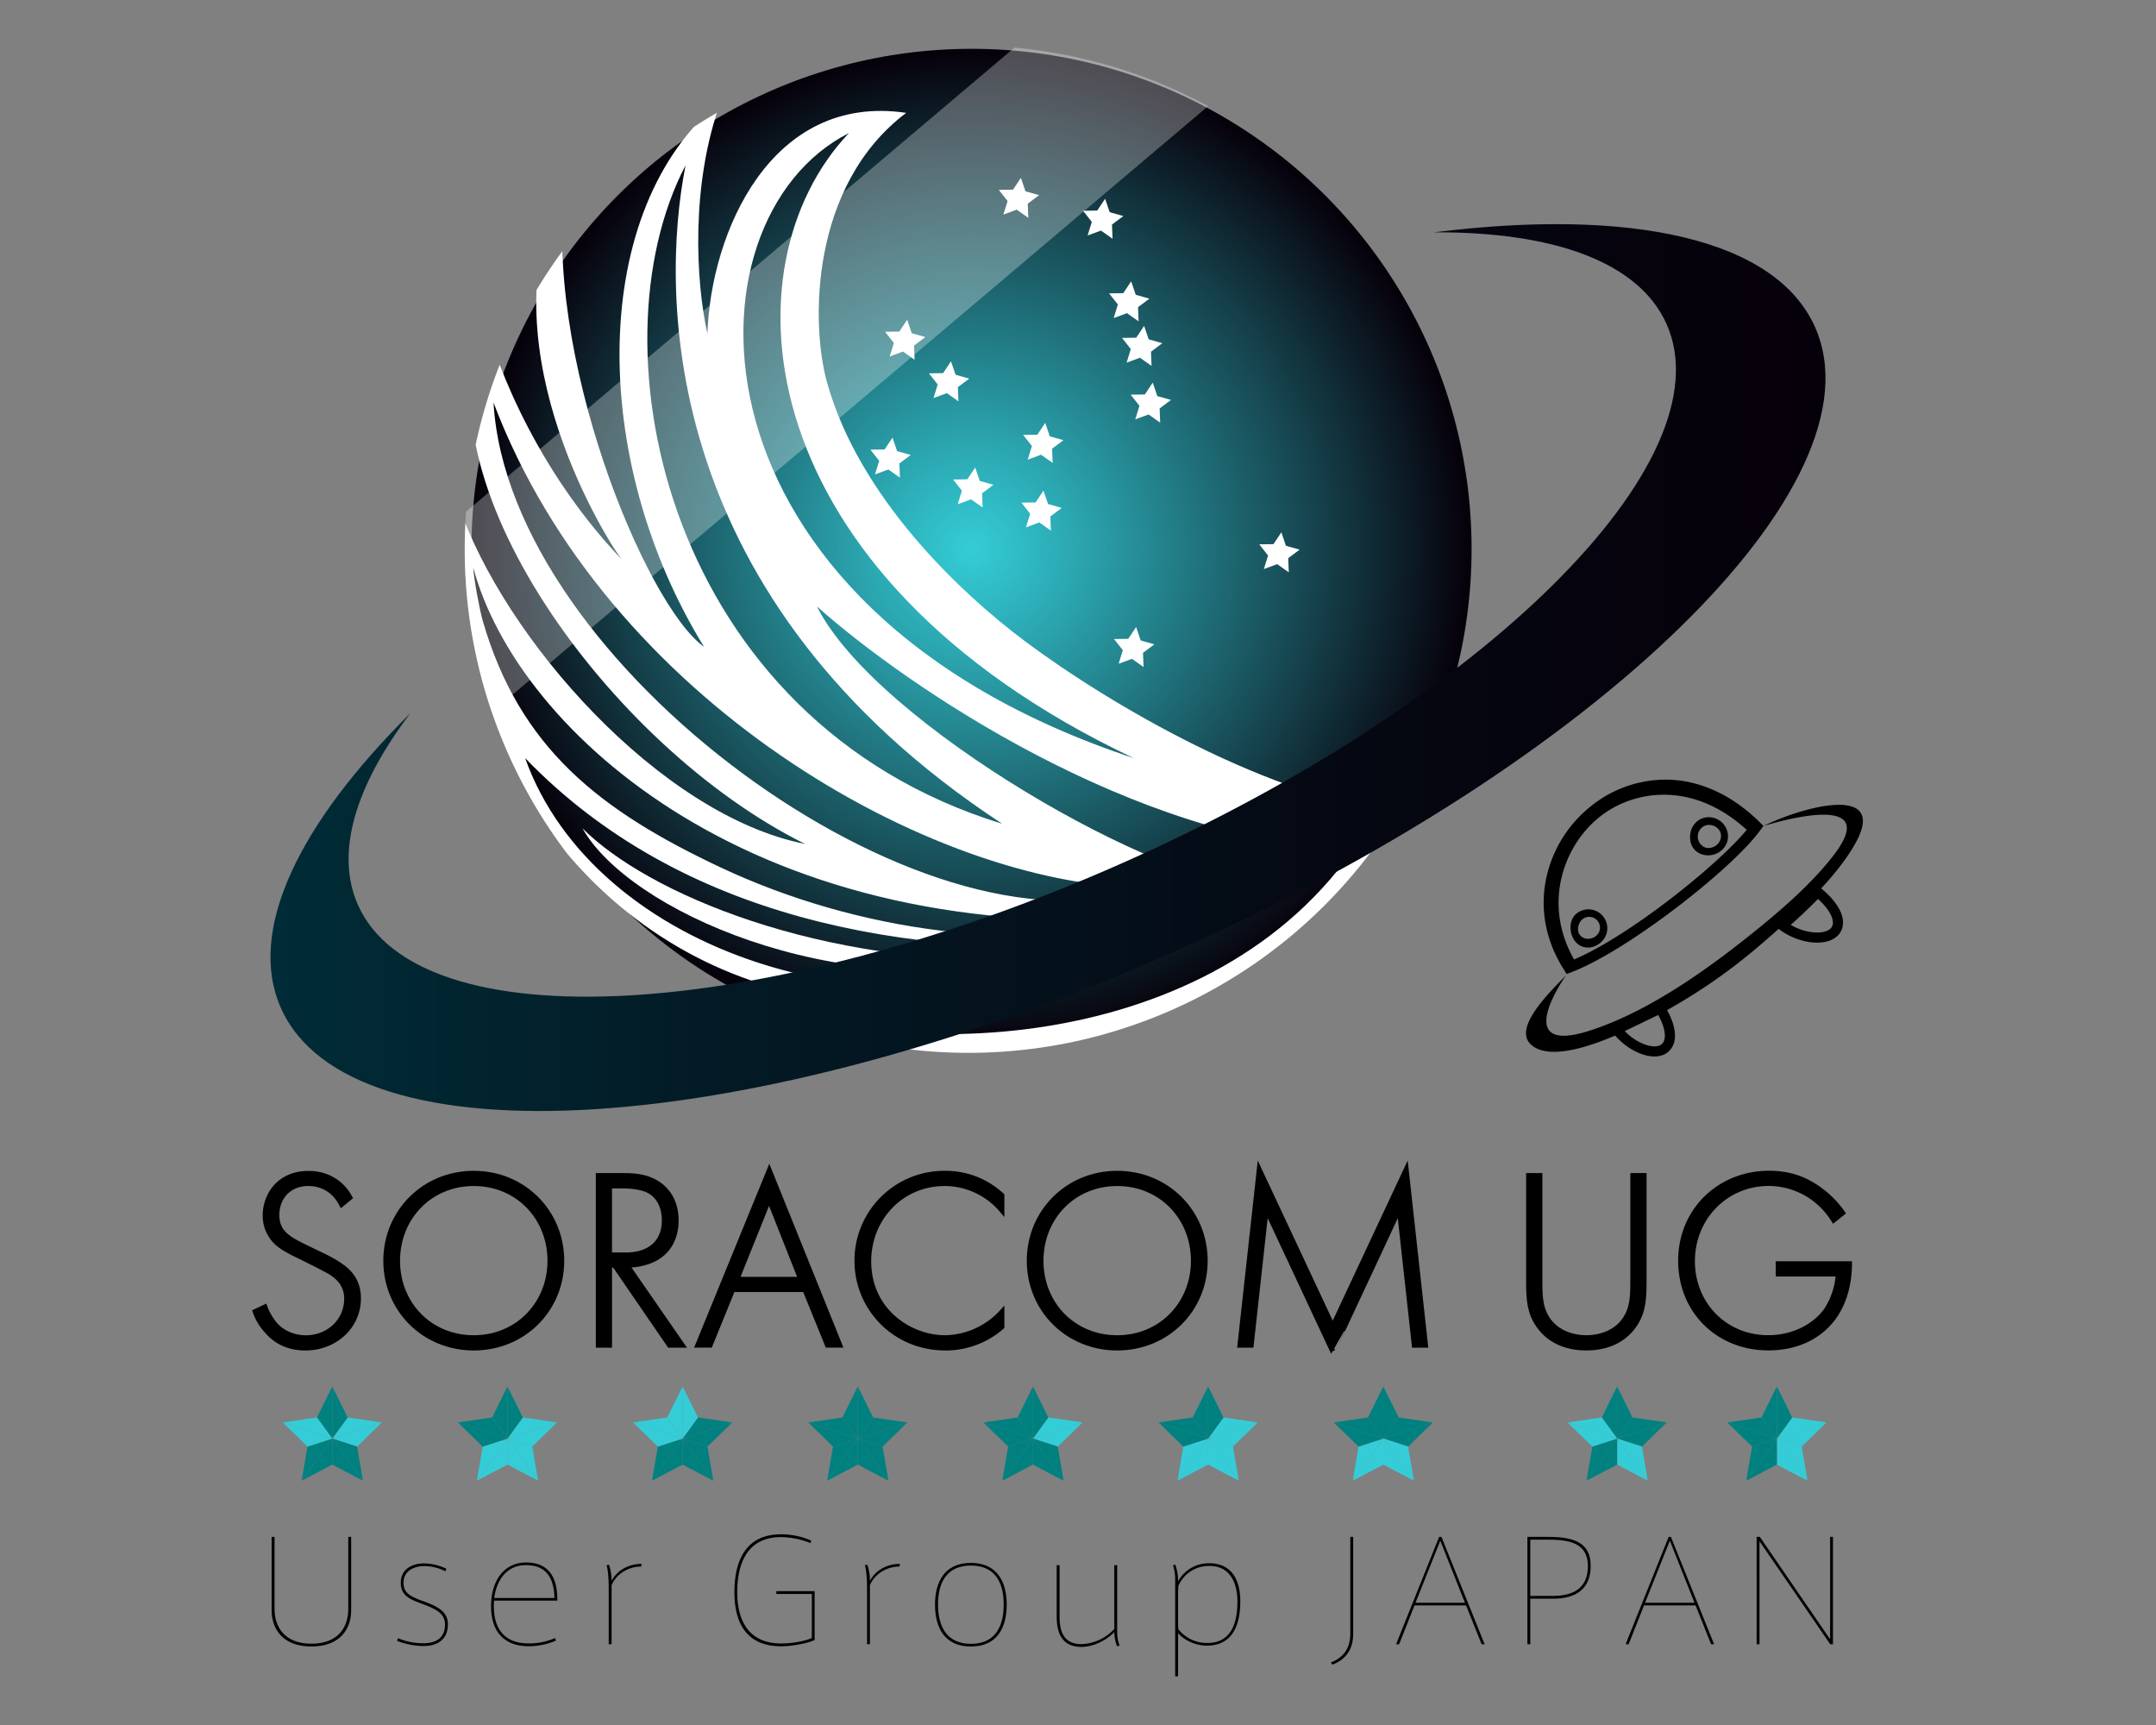 <svg xmlns="http://www.w3.org/2000/svg" xmlns:xlink="http://www.w3.org/1999/xlink" viewBox="0 0 1280 1024"><rect x="0" y="0" width="1280" height="1024" fill="#808080" stroke="none"/><defs><style>.cls-1,.cls-8{fill:none;}.cls-2{isolation:isolate;}.cls-3{fill:url(#名称未設定グラデーション_9);}.cls-4{clip-path:url(#clip-path);}.cls-5,.cls-6{fill:#fff;}.cls-6{opacity:0.3;mix-blend-mode:overlay;}.cls-7{fill:url(#名称未設定グラデーション_7);}.cls-11,.cls-8{stroke:#000;}.cls-8{stroke-linecap:round;stroke-linejoin:round;stroke-width:6px;}.cls-9{fill:#34cdd7;}.cls-10{fill:#018080;}.cls-11{stroke-miterlimit:10;stroke-width:3px;}</style><radialGradient id="名称未設定グラデーション_9" cx="576.78" cy="325.87" r="296.89" gradientUnits="userSpaceOnUse"><stop offset="0" stop-color="#34cdd7"/><stop offset="0.21" stop-color="#2ba6b0"/><stop offset="0.68" stop-color="#16454f"/><stop offset="1" stop-color="#06000a"/></radialGradient><clipPath id="clip-path"><ellipse id="天球" class="cls-1" cx="574.95" cy="326" rx="299.05" ry="299"/></clipPath><linearGradient id="名称未設定グラデーション_7" x1="160.57" y1="396.29" x2="1083.78" y2="396.29" gradientUnits="userSpaceOnUse"><stop offset="0" stop-color="#002c37"/><stop offset="0.31" stop-color="#031924"/><stop offset="0.72" stop-color="#050711"/><stop offset="1" stop-color="#06000a"/></linearGradient></defs><title>base</title><g class="cls-2"><g id="天球-2" data-name="天球"><circle id="天球-3" data-name="天球" class="cls-3" cx="576.78" cy="325.87" r="296.89"/><g class="cls-4"><g id="Wing"><path class="cls-5" d="M609,381c-39.1-29.14-99.07-86-118-154-9.75-35-10-117,47-160-80.29-11.9-116,71-118,131-7-31-10-89,8-138-78,63-79,212-10,324-35-25-97-176-82-278-50,93,21,210,33,226-57-60-77.76-128.76-81-142-42,92,73,253,190,311-86-17-179-122-206-201.8C260.39,429.45,339.6,558.32,470,589c0,0-11,1-28-2,47,53,300,101,393-104C754.72,474.9,658.24,417.7,609,381ZM504,79c-75,79-61,262,169,371C401,360,403,130,504,79ZM407,98.18C391.79,175.45,392,356,595,489,396,428,350,207,407,98.18ZM293,239c67,177,260,286,385,288C550,574,302,395,293,239Zm-6.45,129.35c-1.61-5.57-5.31-24.78-5.55-31.35,26,97.51,169,228,414,207-86,24-187.56,8.34-267-29C356.09,481.2,308.42,444.08,286.55,368.35ZM311.75,450C404,545.7,538.69,569,666,561,525,623,352.78,565.06,311.75,450ZM459.07,594.74C524.66,598.2,615.45,604.68,676,572c34.33-18.53,50-25,72-46-55.75,1.75-228-96-263-166,54,48,188,139,318,145C713,632,520.54,626.43,459.07,594.74Z"/><path class="cls-5" d="M486.33,355.71h0Z"/><path class="cls-5" d="M614,570c-120,25-241-30-268.19-78.28C384,530,486,574,614,570Z"/></g><rect id="クリア" class="cls-6" x="415.4" y="-91.27" width="100.77" height="602" transform="translate(325.09 -281.34) rotate(49.77)"/></g><g id="おおぐま座"><polygon class="cls-5" points="519.49 281.61 521.98 273.56 516.76 266.93 525.19 266.82 529.88 259.8 532.59 267.79 540.71 270.08 533.96 275.13 534.29 283.56 527.4 278.69 519.49 281.61"/><polygon class="cls-5" points="568.58 299.33 571.07 291.27 565.85 284.65 574.28 284.53 578.97 277.52 581.68 285.5 589.8 287.79 583.05 292.84 583.38 301.27 576.49 296.41 568.58 299.33"/><polygon class="cls-5" points="609.11 313.05 611.6 304.99 606.38 298.37 614.81 298.25 619.5 291.24 622.22 299.22 630.33 301.51 623.58 306.56 623.91 314.99 617.02 310.12 609.11 313.05"/><polygon class="cls-5" points="610.15 272.85 612.64 264.8 607.42 258.17 615.85 258.06 620.54 251.04 623.26 259.03 631.37 261.31 624.62 266.37 624.95 274.8 618.06 269.93 610.15 272.85"/><polygon class="cls-5" points="554.21 236.3 556.71 228.24 551.49 221.62 559.92 221.5 564.6 214.49 567.32 222.47 575.44 224.76 568.68 229.81 569.02 238.24 562.13 233.38 554.21 236.3"/><polygon class="cls-5" points="528.19 211.62 530.68 203.57 525.46 196.94 533.89 196.83 538.58 189.81 541.29 197.8 549.41 200.09 542.66 205.14 542.99 213.56 536.1 208.7 528.19 211.62"/><polygon class="cls-5" points="664.12 394.02 666.61 385.96 661.39 379.34 669.82 379.22 674.5 372.21 677.22 380.19 685.34 382.48 678.59 387.53 678.92 395.96 672.03 391.1 664.12 394.02"/><polygon class="cls-5" points="750.34 337.81 752.84 329.76 747.61 323.13 756.05 323.02 760.73 316 763.45 323.99 771.57 326.28 764.81 331.33 765.14 339.75 758.25 334.89 750.34 337.81"/><polygon class="cls-5" points="673.99 248.95 676.48 240.9 671.26 234.28 679.69 234.16 684.37 227.14 687.09 235.13 695.21 237.42 688.46 242.47 688.79 250.9 681.9 246.03 673.99 248.95"/><polygon class="cls-5" points="668.86 215.27 671.35 207.21 666.13 200.59 674.56 200.47 679.25 193.46 681.97 201.44 690.08 203.73 683.33 208.78 683.66 217.21 676.77 212.35 668.86 215.27"/><polygon class="cls-5" points="661.17 188.82 663.67 180.77 658.44 174.15 666.88 174.03 671.56 167.01 674.28 175 682.4 177.29 675.64 182.34 675.98 190.77 669.09 185.9 661.17 188.82"/><polygon class="cls-5" points="645.71 139.79 648.2 131.73 642.98 125.11 651.41 124.99 656.1 117.98 658.81 125.96 666.93 128.25 660.18 133.3 660.51 141.73 653.62 136.87 645.71 139.79"/><polygon class="cls-5" points="595.7 127.38 598.19 119.33 592.97 112.7 601.4 112.58 606.09 105.57 608.81 113.56 616.92 115.84 610.17 120.89 610.5 129.32 603.61 124.46 595.7 127.38"/></g></g><g id="輪"><path class="cls-7" d="M1077.6,194.23c-23.44-52.84-109.94-70.9-226.31-56.3,70.81-.42,121.74,17.48,138.16,54.5C1025.6,273.9,881,417.11,666.42,512.3S248.63,618.61,212.49,537.14c-13.75-31-1.34-70.92,31.13-113.74-66.39,65.83-97.17,129.17-76.87,174.94C208.09,691.52,445.5,676.59,697,565S1118.94,287.41,1077.6,194.23Z"/></g><g id="UFO"><g id="_グループ_" data-name="&lt;グループ&gt;"><path d="M1044.42,487.77l2.54,2.49-2.1,2.87c-11.64,15.84-44.2,43.37-74.12,63.19C956.9,565.49,943.64,573,933.25,577l-3.14,1.19-1.79-2.84c-10.58-16.8-14.18-35.39-10.4-53.73a74.62,74.62,0,0,1,26.32-42.82,70.57,70.57,0,0,1,47-15.94C1010.15,463.59,1028.52,472.21,1044.42,487.77Zm-7.39,4.86c-32.52-29.64-67.81-23.49-87.64-7.46-21.14,17.05-33.67,51.46-14.88,84.39C967.32,555.65,1019.73,513.58,1037,492.63Z"/></g><path d="M953.41,546.79a11.13,11.13,0,0,1-2.47,12.14c-5.56,5.46-13.77,4.59-17.13-2.26-2.21-4.5-1.93-10.82,1.86-14.1A11.21,11.21,0,0,1,953.41,546.79Zm-5,7.94a6.18,6.18,0,0,0,1.2-5.92,6.36,6.36,0,0,0-11-2.22,7.93,7.93,0,0,0-1.54,6.69C938.69,558.11,945.1,558.57,948.42,554.73Z"/><path d="M1025.73,494.47a10.86,10.86,0,0,1-1.67,8.06c-5.88,8.57-19.72,6.16-20.61-4.18a13.07,13.07,0,0,1,1.61-7.87C1010.48,481.62,1023.67,484.28,1025.73,494.47Zm-11.18,8.94c6.94-.53,9.7-8.42,4.54-12.27a7.73,7.73,0,0,0-6-1.29,7,7,0,0,0-1.29,13A5.39,5.39,0,0,0,1014.55,503.41Z"/><path d="M1047,490.32c26.29-7.9,66.83-15.14,41.38,17.67-12.11,15.61-28.49,30.16-44.48,43.15-28.43,23.1-65.06,49.73-101.15,61-34.44,10.75-26.94-12.59-13-33.23-9.31,9.8-32.35,31.58-20.41,41.55,11.15,9.3,36.45-.09,50-5.91,2-.87,23.24-11.11,25-12a335.11,335.11,0,0,0,60-41c2.31-2,4.65-4,7-6.05,5.53-4.82,11.14-9.78,16.6-14.91,12.66-11.88,24.49-24.6,32.51-38.08C1122.8,465,1071.83,478.1,1047,490.32Z"/><path class="cls-8" d="M1068,540.52q-4.82,4.51-9.73,8.86l.4.31c11.07,8.08,26.34,9.1,31,2.77,4.29-5.88-.87-15.12-10.52-22.89C1075.51,533.3,1071.78,537,1068,540.52Z"/><path class="cls-8" d="M971.06,604.6c-4,1.9-8,3.72-12,5.5.1.13.19.27.29.41,8.1,11.06,22.34,16.66,28.65,12,5.88-4.3,3.77-14.67-3.07-25C980.43,600,975.77,602.35,971.06,604.6Z"/></g><g id="タイトル"><g id="タイトル-2" data-name="タイトル"><path d="M184.77,977.4c-17.18,0-23.51-10.79-23.51-21.49V912.33H163v42.91c0,10,5.47,20.5,21.89,20.5s21.88-10.46,21.88-20.5V912.33h1.71v43.58c0,10.7-6.24,21.49-23.59,21.49Z"/><path d="M264.45,932.75a27.91,27.91,0,0,0-13-3.07c-4.1,0-11.88,1.91-11.88,9.88,0,6,3.76,8.13,11.88,11,8.47,3.07,14.45,6.23,14.45,13.61,0,9.8-7.1,12.95-14.45,12.95a44,44,0,0,1-15.73-3.07l.6-1.58a37.83,37.83,0,0,0,15.05,3c6.49,0,12.82-2.41,12.82-11.12,0-6.31-4.7-9-13.59-12.28-7.44-2.74-12.66-4.9-12.66-12.53,0-8.55,7.53-11.46,13.51-11.46A31,31,0,0,1,265,931.26Z"/><path d="M313.69,975.57a37.83,37.83,0,0,0,15.9-3.23l.43,1.57a40.34,40.34,0,0,1-16.42,3.32c-10.94,0-22.06-5.47-22.06-23.81,0-15.36,8-25.9,20.78-25.9,10.6,0,18.55,5.56,18.55,21.75v.91H293.34c-1.37,19.42,8.89,25.39,20.26,25.39Zm-1.63-46.47c-10,0-17,7.3-18.64,19.5h35.74c-.34-13.61-6.15-19.5-17-19.5Z"/><path d="M380.88,928.35l-.17,1.58c-6.75,0-14.28,3.57-17.61,11v35.1h-1.71V942.88c0-5.57-.43-11.21-1.28-13.7l1.45-.33a30.08,30.08,0,0,1,1.54,9.63C366.6,931.67,373.87,928.35,380.88,928.35Z"/><path d="M482,946.2H460.9v-1.66h22.74v29c-3.76,1.83-13,3.73-19.83,3.73-20.35,0-27.79-13.44-27.79-32.11,0-18.84,6.84-34.36,27.61-34.36a45,45,0,0,1,18,3.73l-.42,1.5a47.78,47.78,0,0,0-17.53-3.57c-21.37,0-26,17.76-26,32.7,0,14.52,5.13,30.45,26.16,30.45,6.5,0,14-1.41,18.13-3.23Z"/><path d="M534.25,928.35l-.17,1.58c-6.76,0-14.28,3.57-17.61,11v35.1h-1.71V942.88c0-5.57-.43-11.21-1.29-13.7l1.46-.33a30.08,30.08,0,0,1,1.54,9.63C520,931.67,527.24,928.35,534.25,928.35Z"/><path d="M597.68,952.58c0,13.37-5.47,24.82-21.28,24.82S555.11,966,555.11,952.5c0-13.28,5.55-24.73,21.29-24.73s21.28,11.45,21.28,24.73Zm-21.2,23.24c13.59,0,19.41-9.29,19.41-23.32s-5.82-23.15-19.49-23.15-19.5,9.21-19.5,23.15,5.9,23.32,19.5,23.32Z"/><path d="M642.05,977.65c-9.15,0-14.7-5.15-14.7-18.09V929.1h1.71v30.46c0,7.47,1.53,16.43,13,16.43a27.76,27.76,0,0,0,19.49-9V929.1h1.71v39.67a22.93,22.93,0,0,0,1.46,8.13l-1.54.33a24.14,24.14,0,0,1-1.63-8.38C656.5,974.08,648.72,977.65,642.05,977.65Z"/><path d="M718.22,928c9.15,0,18.13,5.39,18.13,22.66,0,13.61-4.36,26.22-19.84,26.22-6.84,0-13.51-3.23-17.1-7.47v25.73H697.7V937.23a27.06,27.06,0,0,0-1.28-8.05l1.37-.33a30.5,30.5,0,0,1,1.62,9.88A20.66,20.66,0,0,1,718.14,928Zm-18.81,34.69a36.58,36.58,0,0,0,.17,4.48,21.72,21.72,0,0,0,17.19,8.14c11.88,0,17.87-8.3,17.87-24.49,0-12.11-5-21.24-16.5-21.24a19.67,19.67,0,0,0-18.56,11.86c-.08,1.17-.17,3.24-.17,4.74Z"/><path d="M801.66,912.33h1.71v57.6c0,9.05-4.28,15.19-12.4,18.26l-.77-1.33c6.93-2.74,11.46-7.8,11.46-17.18Z"/><path d="M854.4,912.33h1.37l25.65,63.74h-1.79L870.39,953H839.78l-9.14,23.07h-1.8Zm15.31,39.09-14.62-36.84-14.71,36.84Z"/><path d="M906.81,976.07V912.33h12.57c16.24,0,25,4.07,25,17.27,0,13.69-8.9,19.42-22.15,19.42H908.52v27.05Zm15.13-28.71c8.89,0,20.78-2.33,20.78-17.68,0-13-9.75-15.69-23.26-15.69H908.52v33.37Z"/><path d="M990.67,912.33H992l25.65,63.74h-1.79L1006.66,953H976.05l-9.14,23.07h-1.8ZM1006,951.42l-14.62-36.84-14.71,36.84Z"/><path d="M1044.62,976.07h-1.71V912.33h1.88l41.72,60.75V912.33h1.71v63.74h-1.62l-42-61.16Z"/><polygon class="cls-9" points="226.72 844.39 226.67 844.43 197.3 853.95 206.4 841.44 206.4 841.43 226.72 844.39"/><polygon class="cls-9" points="226.67 844.43 212.01 858.74 211.98 858.72 197.3 853.96 197.3 853.95 226.67 844.43"/><polygon class="cls-10" points="215.46 878.84 215.48 879 197.28 869.43 197.28 853.97 197.28 853.97 197.29 853.97 215.38 878.85 215.46 878.84"/><polygon class="cls-10" points="212.01 858.74 215.46 878.84 215.38 878.85 197.29 853.97 197.29 853.96 197.3 853.96 211.98 858.72 212.01 858.74"/><polygon class="cls-10" points="206.4 841.43 206.4 841.44 197.3 853.95 197.29 853.96 197.28 853.96 197.28 853.95 197.28 823.35 197.42 823.28 206.38 841.43 206.4 841.43"/><polygon class="cls-10" points="197.28 823 197.42 823.28 197.28 823.35 197.28 853.95 197.27 853.95 188.17 841.44 188.17 841.43 188.19 841.43 197.28 823"/><polygon class="cls-5" points="197.3 853.95 197.3 853.96 197.29 853.96 197.3 853.95"/><rect class="cls-5" x="197.28" y="853.96" width="0.01" height="0.01"/><polygon class="cls-10" points="197.28 853.97 197.28 869.43 179.09 879 179.11 878.84 179.19 878.85 197.28 853.97"/><polygon class="cls-10" points="197.28 853.97 197.28 853.97 179.19 878.85 179.11 878.84 182.56 858.74 182.59 858.72 197.27 853.96 197.28 853.96 197.28 853.97"/><rect class="cls-5" x="197.27" y="853.95" width="0.01" height="0.01"/><polygon class="cls-9" points="197.27 853.95 197.27 853.96 182.59 858.72 182.56 858.74 167.89 844.44 167.9 844.43 197.27 853.95"/><polygon class="cls-9" points="197.27 853.95 167.9 844.43 167.89 844.44 167.84 844.39 188.17 841.43 188.17 841.44 197.27 853.95"/><polygon class="cls-9" points="330.72 844.39 330.67 844.43 301.29 853.95 310.39 841.44 310.39 841.43 330.72 844.39"/><polygon class="cls-9" points="330.67 844.43 316 858.74 315.97 858.72 301.29 853.96 301.29 853.95 330.67 844.43"/><polygon class="cls-9" points="319.45 878.84 319.48 879 301.28 869.43 301.28 853.97 319.37 878.85 319.45 878.84"/><polygon class="cls-9" points="319.45 878.84 319.37 878.85 301.28 853.97 301.29 853.96 315.97 858.72 316 858.74 319.45 878.84"/><polygon class="cls-10" points="310.39 841.43 310.39 841.44 301.29 853.95 301.29 853.96 301.28 853.96 301.28 823.35 301.42 823.28 310.38 841.43 310.39 841.43"/><polygon class="cls-10" points="301.28 823 301.42 823.28 301.28 823.35 301.28 853.96 301.27 853.96 301.26 853.95 292.16 841.44 292.16 841.43 292.18 841.43 301.28 823"/><polygon class="cls-5" points="301.29 853.96 301.28 853.97 301.28 853.96 301.29 853.96"/><polygon class="cls-9" points="301.28 853.97 301.28 869.43 283.08 879 283.11 878.84 283.18 878.85 301.28 853.97"/><polygon class="cls-5" points="301.28 853.96 301.28 853.97 301.27 853.96 301.28 853.96"/><polygon class="cls-9" points="301.27 853.96 301.28 853.97 283.18 878.85 283.11 878.84 286.56 858.74 286.58 858.72 301.27 853.96"/><polygon class="cls-10" points="301.26 853.95 301.27 853.96 286.58 858.72 286.56 858.74 271.88 844.44 271.89 844.43 301.26 853.95"/><polygon class="cls-10" points="301.26 853.95 271.89 844.43 271.88 844.44 271.84 844.39 292.16 841.43 292.16 841.44 301.26 853.95"/><polygon class="cls-10" points="434.71 844.39 434.67 844.43 405.29 853.95 414.39 841.44 414.39 841.43 434.71 844.39"/><polygon class="cls-10" points="434.67 844.43 420 858.74 419.96 858.72 405.28 853.96 405.29 853.95 434.67 844.43"/><polygon class="cls-10" points="423.45 878.84 423.47 879 405.27 869.43 405.27 853.97 423.37 878.85 423.45 878.84"/><polygon class="cls-10" points="423.45 878.84 423.37 878.85 405.27 853.97 405.28 853.96 419.96 858.72 420 858.74 423.45 878.84"/><polygon class="cls-9" points="414.39 841.43 414.39 841.44 405.29 853.95 405.28 853.96 405.27 853.96 405.27 823.35 405.41 823.28 414.37 841.43 414.39 841.43"/><polygon class="cls-9" points="405.27 823 405.41 823.28 405.27 823.35 405.27 853.96 405.26 853.96 405.26 853.95 396.16 841.44 396.16 841.43 396.17 841.43 405.27 823"/><polygon class="cls-5" points="405.28 853.96 405.27 853.97 405.27 853.96 405.28 853.96"/><polygon class="cls-10" points="405.27 853.97 405.27 869.43 387.08 879 387.11 878.84 387.18 878.85 405.27 853.97"/><polygon class="cls-5" points="405.27 853.96 405.27 853.97 405.26 853.96 405.27 853.96"/><polygon class="cls-10" points="405.26 853.96 405.27 853.97 387.18 878.85 387.11 878.84 390.56 858.74 390.58 858.72 405.26 853.96"/><polygon class="cls-9" points="405.26 853.95 405.26 853.96 390.58 858.72 390.56 858.74 375.88 844.44 375.89 844.43 405.26 853.95"/><polygon class="cls-9" points="405.26 853.95 375.89 844.43 375.88 844.44 375.83 844.39 396.16 841.43 396.16 841.44 405.26 853.95"/><polygon class="cls-10" points="509.25 853.95 509.26 853.96 494.58 858.72 494.54 858.74 479.88 844.43 509.25 853.95"/><polygon class="cls-10" points="538.71 844.39 538.66 844.44 538.65 844.43 509.29 853.95 518.38 841.44 518.38 841.43 538.71 844.39"/><polygon class="cls-10" points="538.66 844.44 523.99 858.74 523.96 858.72 509.28 853.96 509.29 853.95 538.65 844.43 538.66 844.44"/><polygon class="cls-10" points="527.44 878.84 527.46 879 509.27 869.43 509.27 853.97 527.36 878.85 527.44 878.84"/><polygon class="cls-10" points="523.99 858.74 527.44 878.84 527.36 878.85 509.27 853.97 509.28 853.96 523.96 858.72 523.99 858.74"/><polygon class="cls-10" points="518.38 841.43 518.38 841.44 509.29 853.95 509.28 853.96 509.27 853.96 509.27 823.35 509.41 823.28 518.37 841.43 518.38 841.43"/><polygon class="cls-10" points="509.27 823 509.41 823.28 509.27 823.35 509.27 853.96 509.26 853.96 509.25 853.95 500.15 841.44 500.15 841.43 500.17 841.43 509.27 823"/><polygon class="cls-5" points="509.28 853.96 509.27 853.97 509.27 853.96 509.28 853.96"/><polygon class="cls-10" points="509.27 853.97 509.27 869.43 491.07 879 491.09 878.84 491.17 878.85 509.27 853.97"/><polygon class="cls-5" points="509.27 853.96 509.27 853.97 509.26 853.96 509.27 853.96"/><polygon class="cls-10" points="509.26 853.96 509.27 853.97 491.17 878.85 491.09 878.84 494.54 858.74 494.58 858.72 509.26 853.96"/><polygon class="cls-10" points="509.25 853.95 479.88 844.43 479.83 844.39 500.15 841.43 500.15 841.44 509.25 853.95"/><polygon class="cls-9" points="642.71 844.39 642.66 844.43 613.28 853.95 622.38 841.44 622.38 841.43 642.71 844.39"/><polygon class="cls-9" points="642.66 844.43 627.99 858.74 627.96 858.72 613.28 853.96 613.28 853.95 642.66 844.43"/><polygon class="cls-10" points="631.44 878.84 631.46 879 613.26 869.43 613.26 853.97 613.26 853.97 613.27 853.97 631.37 878.85 631.44 878.84"/><polygon class="cls-10" points="627.99 858.74 631.44 878.84 631.37 878.85 613.27 853.97 613.27 853.96 613.28 853.96 627.96 858.72 627.99 858.74"/><polygon class="cls-10" points="622.38 841.43 622.38 841.44 613.28 853.95 613.27 853.96 613.26 853.96 613.26 853.95 613.26 823.35 613.4 823.28 622.36 841.43 622.38 841.43"/><polygon class="cls-10" points="613.26 823 613.4 823.28 613.26 823.35 613.26 853.95 613.26 853.95 604.16 841.44 604.16 841.43 604.17 841.43 613.26 823"/><polygon class="cls-5" points="613.28 853.95 613.28 853.96 613.27 853.96 613.28 853.95"/><rect class="cls-5" x="613.26" y="853.96" width="0.01" height="0.01"/><polygon class="cls-10" points="613.26 853.97 613.26 869.43 595.07 879 595.1 878.84 595.17 878.85 613.26 853.97"/><polygon class="cls-10" points="613.26 853.97 613.26 853.97 595.17 878.85 595.1 878.84 598.55 858.74 598.57 858.72 613.26 853.96 613.26 853.96 613.26 853.97"/><rect class="cls-5" x="613.26" y="853.95" width="0.01" height="0.01"/><polygon class="cls-10" points="613.26 853.95 613.26 853.96 598.57 858.72 598.55 858.74 583.87 844.44 583.88 844.43 613.26 853.95"/><polygon class="cls-10" points="613.26 853.95 583.88 844.43 583.87 844.44 583.82 844.39 604.16 841.43 604.16 841.44 613.26 853.95"/><polyline class="cls-9" points="746.65 844.43 717.28 853.95 726.38 841.44 726.38 841.43 746.7 844.39"/><polyline class="cls-9" points="746.65 844.43 731.99 858.74 731.95 858.72 717.27 853.96 717.28 853.95 746.65 844.43"/><polyline class="cls-9" points="735.46 879 717.26 869.43 717.26 853.97 735.35 878.85"/><polyline class="cls-9" points="735.35 878.85 717.26 853.97 717.27 853.96 731.95 858.72 731.99 858.74 735.43 878.84"/><polyline class="cls-10" points="717.4 823.28 726.36 841.43 726.38 841.43 726.38 841.44 717.28 853.95 717.27 853.96 717.26 853.96 717.26 823.35"/><polyline class="cls-10" points="717.26 823.35 717.26 853.96 717.25 853.96 717.24 853.95 708.14 841.44 708.14 841.43 708.16 841.43 717.26 823"/><polygon class="cls-5" points="717.27 853.96 717.26 853.97 717.26 853.96 717.27 853.96"/><polyline class="cls-9" points="699.17 878.85 717.26 853.97 717.26 869.43 699.07 879"/><polygon class="cls-5" points="717.26 853.96 717.26 853.97 717.25 853.96 717.26 853.96"/><polyline class="cls-9" points="699.09 878.84 702.54 858.74 702.57 858.72 717.25 853.96 717.26 853.97 699.17 878.85"/><polyline class="cls-10" points="687.88 844.43 717.24 853.95 717.25 853.96 702.57 858.72 702.54 858.74 687.87 844.44"/><polyline class="cls-10" points="687.82 844.39 708.14 841.43 708.14 841.44 717.24 853.95 687.88 844.43"/><polyline class="cls-10" points="850.65 844.43 821.27 853.95 830.37 841.44 830.37 841.43 850.7 844.39"/><polyline class="cls-10" points="850.65 844.43 835.98 858.74 835.96 858.72 821.27 853.96 821.27 853.95 850.65 844.43"/><polyline class="cls-9" points="839.46 879 821.26 869.43 821.26 853.97 821.26 853.97 821.26 853.97 839.36 878.85"/><polyline class="cls-9" points="839.36 878.85 821.26 853.97 821.26 853.96 821.27 853.96 835.96 858.72 835.98 858.74 839.43 878.84"/><polyline class="cls-10" points="821.4 823.28 830.36 841.43 830.37 841.43 830.37 841.44 821.27 853.95 821.26 853.96 821.26 853.96 821.26 853.95 821.26 823.35"/><polyline class="cls-10" points="821.26 823.35 821.26 853.95 821.25 853.95 812.15 841.44 812.15 841.43 812.16 841.43 821.26 823"/><polygon class="cls-5" points="821.27 853.95 821.27 853.96 821.26 853.96 821.27 853.95"/><rect class="cls-5" x="821.26" y="853.96" width="0.01" height="0.01"/><polyline class="cls-9" points="803.16 878.85 821.26 853.97 821.26 869.43 803.06 879"/><polyline class="cls-9" points="806.56 858.72 821.25 853.96 821.26 853.96 821.26 853.97 821.26 853.97 803.16 878.85"/><rect class="cls-5" x="821.25" y="853.95" width="0.01" height="0.01"/><polyline class="cls-10" points="791.87 844.43 821.25 853.95 821.25 853.96 806.56 858.72"/><polyline class="cls-10" points="791.82 844.39 812.15 841.43 812.15 841.44 821.25 853.95 791.87 844.43"/><polygon class="cls-10" points="989.53 844.39 989.48 844.44 989.47 844.43 960.1 853.95 969.2 841.44 969.2 841.43 989.53 844.39"/><polygon class="cls-10" points="989.48 844.44 974.8 858.74 974.78 858.72 960.09 853.96 960.1 853.95 989.47 844.43 989.48 844.44"/><polygon class="cls-9" points="978.25 878.84 978.28 879 960.09 869.43 960.09 853.97 978.18 878.85 978.25 878.84"/><polygon class="cls-9" points="974.8 858.74 978.25 878.84 978.18 878.85 960.09 853.97 960.09 853.96 974.78 858.72 974.8 858.74"/><polygon class="cls-10" points="969.2 841.43 969.2 841.44 960.1 853.95 960.09 853.96 960.09 853.96 960.09 823.35 960.23 823.28 969.18 841.43 969.2 841.43"/><polygon class="cls-10" points="960.09 823 960.23 823.28 960.09 823.35 960.09 853.96 960.08 853.96 960.07 853.95 950.97 841.44 950.97 841.43 950.99 841.43 960.09 823"/><polygon class="cls-5" points="960.09 853.96 960.09 853.97 960.09 853.96 960.09 853.96"/><polygon class="cls-10" points="960.09 853.97 960.09 869.43 941.88 879 941.91 878.84 941.98 878.85 960.09 853.97"/><polygon class="cls-5" points="960.09 853.96 960.09 853.97 960.08 853.96 960.09 853.96"/><polygon class="cls-10" points="960.08 853.96 960.09 853.97 941.98 878.85 941.91 878.84 945.36 858.74 945.39 858.72 960.08 853.96"/><polygon class="cls-9" points="960.07 853.95 960.08 853.96 945.39 858.72 945.36 858.74 930.69 844.43 960.07 853.95"/><polygon class="cls-9" points="960.07 853.95 930.69 844.43 930.64 844.39 950.97 841.43 950.97 841.44 960.07 853.95"/><polygon class="cls-9" points="1084.36 844.39 1084.31 844.44 1084.3 844.43 1054.93 853.95 1064.03 841.44 1064.03 841.43 1084.36 844.39"/><polygon class="cls-9" points="1084.31 844.44 1069.63 858.74 1069.61 858.72 1054.92 853.96 1054.93 853.95 1084.3 844.43 1084.31 844.44"/><polygon class="cls-9" points="1073.08 878.84 1073.11 879 1054.91 869.43 1054.91 853.97 1073.01 878.85 1073.08 878.84"/><polygon class="cls-9" points="1069.63 858.74 1073.08 878.84 1073.01 878.85 1054.91 853.97 1054.92 853.96 1069.61 858.72 1069.63 858.74"/><polygon class="cls-10" points="1064.03 841.43 1064.03 841.44 1054.93 853.95 1054.92 853.96 1054.91 853.96 1054.91 823.35 1055.05 823.28 1064.01 841.43 1064.03 841.43"/><polygon class="cls-10" points="1054.91 823 1055.05 823.28 1054.91 823.35 1054.91 853.96 1054.91 853.96 1054.9 853.95 1045.8 841.44 1045.8 841.43 1045.81 841.43 1054.91 823"/><polygon class="cls-5" points="1054.92 853.96 1054.91 853.97 1054.91 853.96 1054.92 853.96"/><polygon class="cls-10" points="1054.91 853.97 1054.91 869.43 1036.71 879 1036.74 878.84 1036.81 878.85 1054.91 853.97"/><polygon class="cls-5" points="1054.91 853.96 1054.91 853.97 1054.91 853.96 1054.91 853.96"/><polygon class="cls-10" points="1054.91 853.96 1054.91 853.97 1036.81 878.85 1036.74 878.84 1040.19 858.74 1040.22 858.72 1054.91 853.96"/><polygon class="cls-10" points="1054.9 853.95 1054.91 853.96 1040.22 858.72 1040.19 858.74 1025.52 844.43 1054.9 853.95"/><polygon class="cls-10" points="1054.9 853.95 1025.52 844.43 1025.47 844.39 1045.8 841.43 1045.8 841.44 1054.9 853.95"/><path class="cls-11" d="M202.82,714.92c-6.18-12.07-17-12.37-19.76-12.37-11.92,0-18.71,8.6-18.71,18.71,0,10.86,7.54,14.48,17.65,19.46,10,4.83,14.94,6.94,20.07,10.57,4.38,3,10.71,8.29,10.71,19.46,0,16.9-14.18,29.42-31.38,29.42-13,0-19.61-6.19-23.39-10.56a33,33,0,0,1-6.48-11l5.73-2.71a34.79,34.79,0,0,0,5.43,9.65c4.53,5.74,11.92,8.6,18.86,8.6,13.58,0,24.29-10,24.29-23.23,0-5.43-2.11-11.17-9.8-15.84-2.87-1.66-8.76-4.68-17-8.75-10-4.83-14.94-7.55-18.41-13.28a21.68,21.68,0,0,1-3.17-11.47c0-11.62,7.85-25,25.8-25,10.11,0,19.31,4.82,24.44,14.33Z"/><path class="cls-11" d="M333.48,748.42c0,29-22.78,51.75-52.2,51.75s-52.21-22.78-52.21-51.75,22.79-51.9,52.21-51.9S333.48,719.45,333.48,748.42Zm-6.94,0c0-25.8-19.31-45.87-45.26-45.87S236,722.62,236,748.42s19.31,45.71,45.26,45.71S326.54,774.07,326.54,748.42Z"/><path class="cls-11" d="M397.45,798.51,364.86,751h-3v47.53h-6.63V697.87h14.48c7.69,0,14.63.61,21.27,5.13,7.85,5.44,10.41,13.73,10.41,21.58,0,10-4.37,20.22-16.89,24.44a38.56,38.56,0,0,1-12.38,2L405,798.51ZM361.84,745h9.66c14.33,0,22.93-7.55,22.93-20.52,0-10.11-5-15.39-8.9-17.5-4.22-2.42-11.47-3-15.39-3h-8.3Z"/><path class="cls-11" d="M477.87,765.47H435l-13.43,33h-7.24l42.39-103.65,41.8,103.65h-7.25Zm-2.42-6-18.86-47.68-19.16,47.68Z"/><path class="cls-11" d="M594.79,718.39a44.54,44.54,0,0,0-33.94-15.84c-25.8,0-45.12,20.67-45.12,46.17,0,29.87,24.9,45.41,45.27,45.41a46.78,46.78,0,0,0,33.79-15.23v8.75a50.52,50.52,0,0,1-33.49,12.52c-30.18,0-52.51-23.69-52.51-51.75A51.78,51.78,0,0,1,561,696.52a49,49,0,0,1,33.79,13.12Z"/><path class="cls-11" d="M715.49,748.42c0,29-22.78,51.75-52.2,51.75s-52.2-22.78-52.2-51.75,22.78-51.9,52.2-51.9S715.49,719.45,715.49,748.42Zm-6.94,0c0-25.8-19.31-45.87-45.26-45.87S618,722.62,618,748.42s19.31,45.71,45.26,45.71S708.55,774.07,708.55,748.42Z"/><path class="cls-11" d="M736.16,798.51,747.63,694.4l43.6,93.1,43.6-93.1L846.3,798.51h-6.64l-8.9-80.87s-39.38,84.49-39.53,84.49L751.7,717.64l-8.9,80.87Z"/><path class="cls-11" d="M914.19,697.87v62.92c0,9.5.45,15.69,4.23,21.73,5.88,9.5,16.89,11.61,23.38,11.61s17.5-2.11,23.39-11.61c3.77-6,4.22-12.23,4.22-21.73V697.87h6.64v62.92c0,11-.6,18.26-5.73,25.8-7.55,11-19.47,13.58-28.52,13.58s-21-2.57-28.51-13.58c-5.13-7.54-5.74-14.79-5.74-25.8V697.87Z"/><path class="cls-11" d="M1055.71,750.23H1098c0,9.2-2,22.48-10.26,33-8.91,11.32-22.48,16.9-37.87,16.9-29.58,0-52.06-21.73-52.06-51.75s23.24-51.9,52.51-51.9c14.18,0,23.69,4.82,31.53,10.86a57.46,57.46,0,0,1,12.07,12.67l-5.28,4.23a46.36,46.36,0,0,0-9.65-11.17,45.26,45.26,0,0,0-28.82-10.56c-25.8,0-45.42,20.52-45.42,46.17,0,25.2,19,45.41,45,45.41,17.2,0,29.57-8.75,35-17a45,45,0,0,0,6.64-20.82h-35.61Z"/></g></g></g></svg>